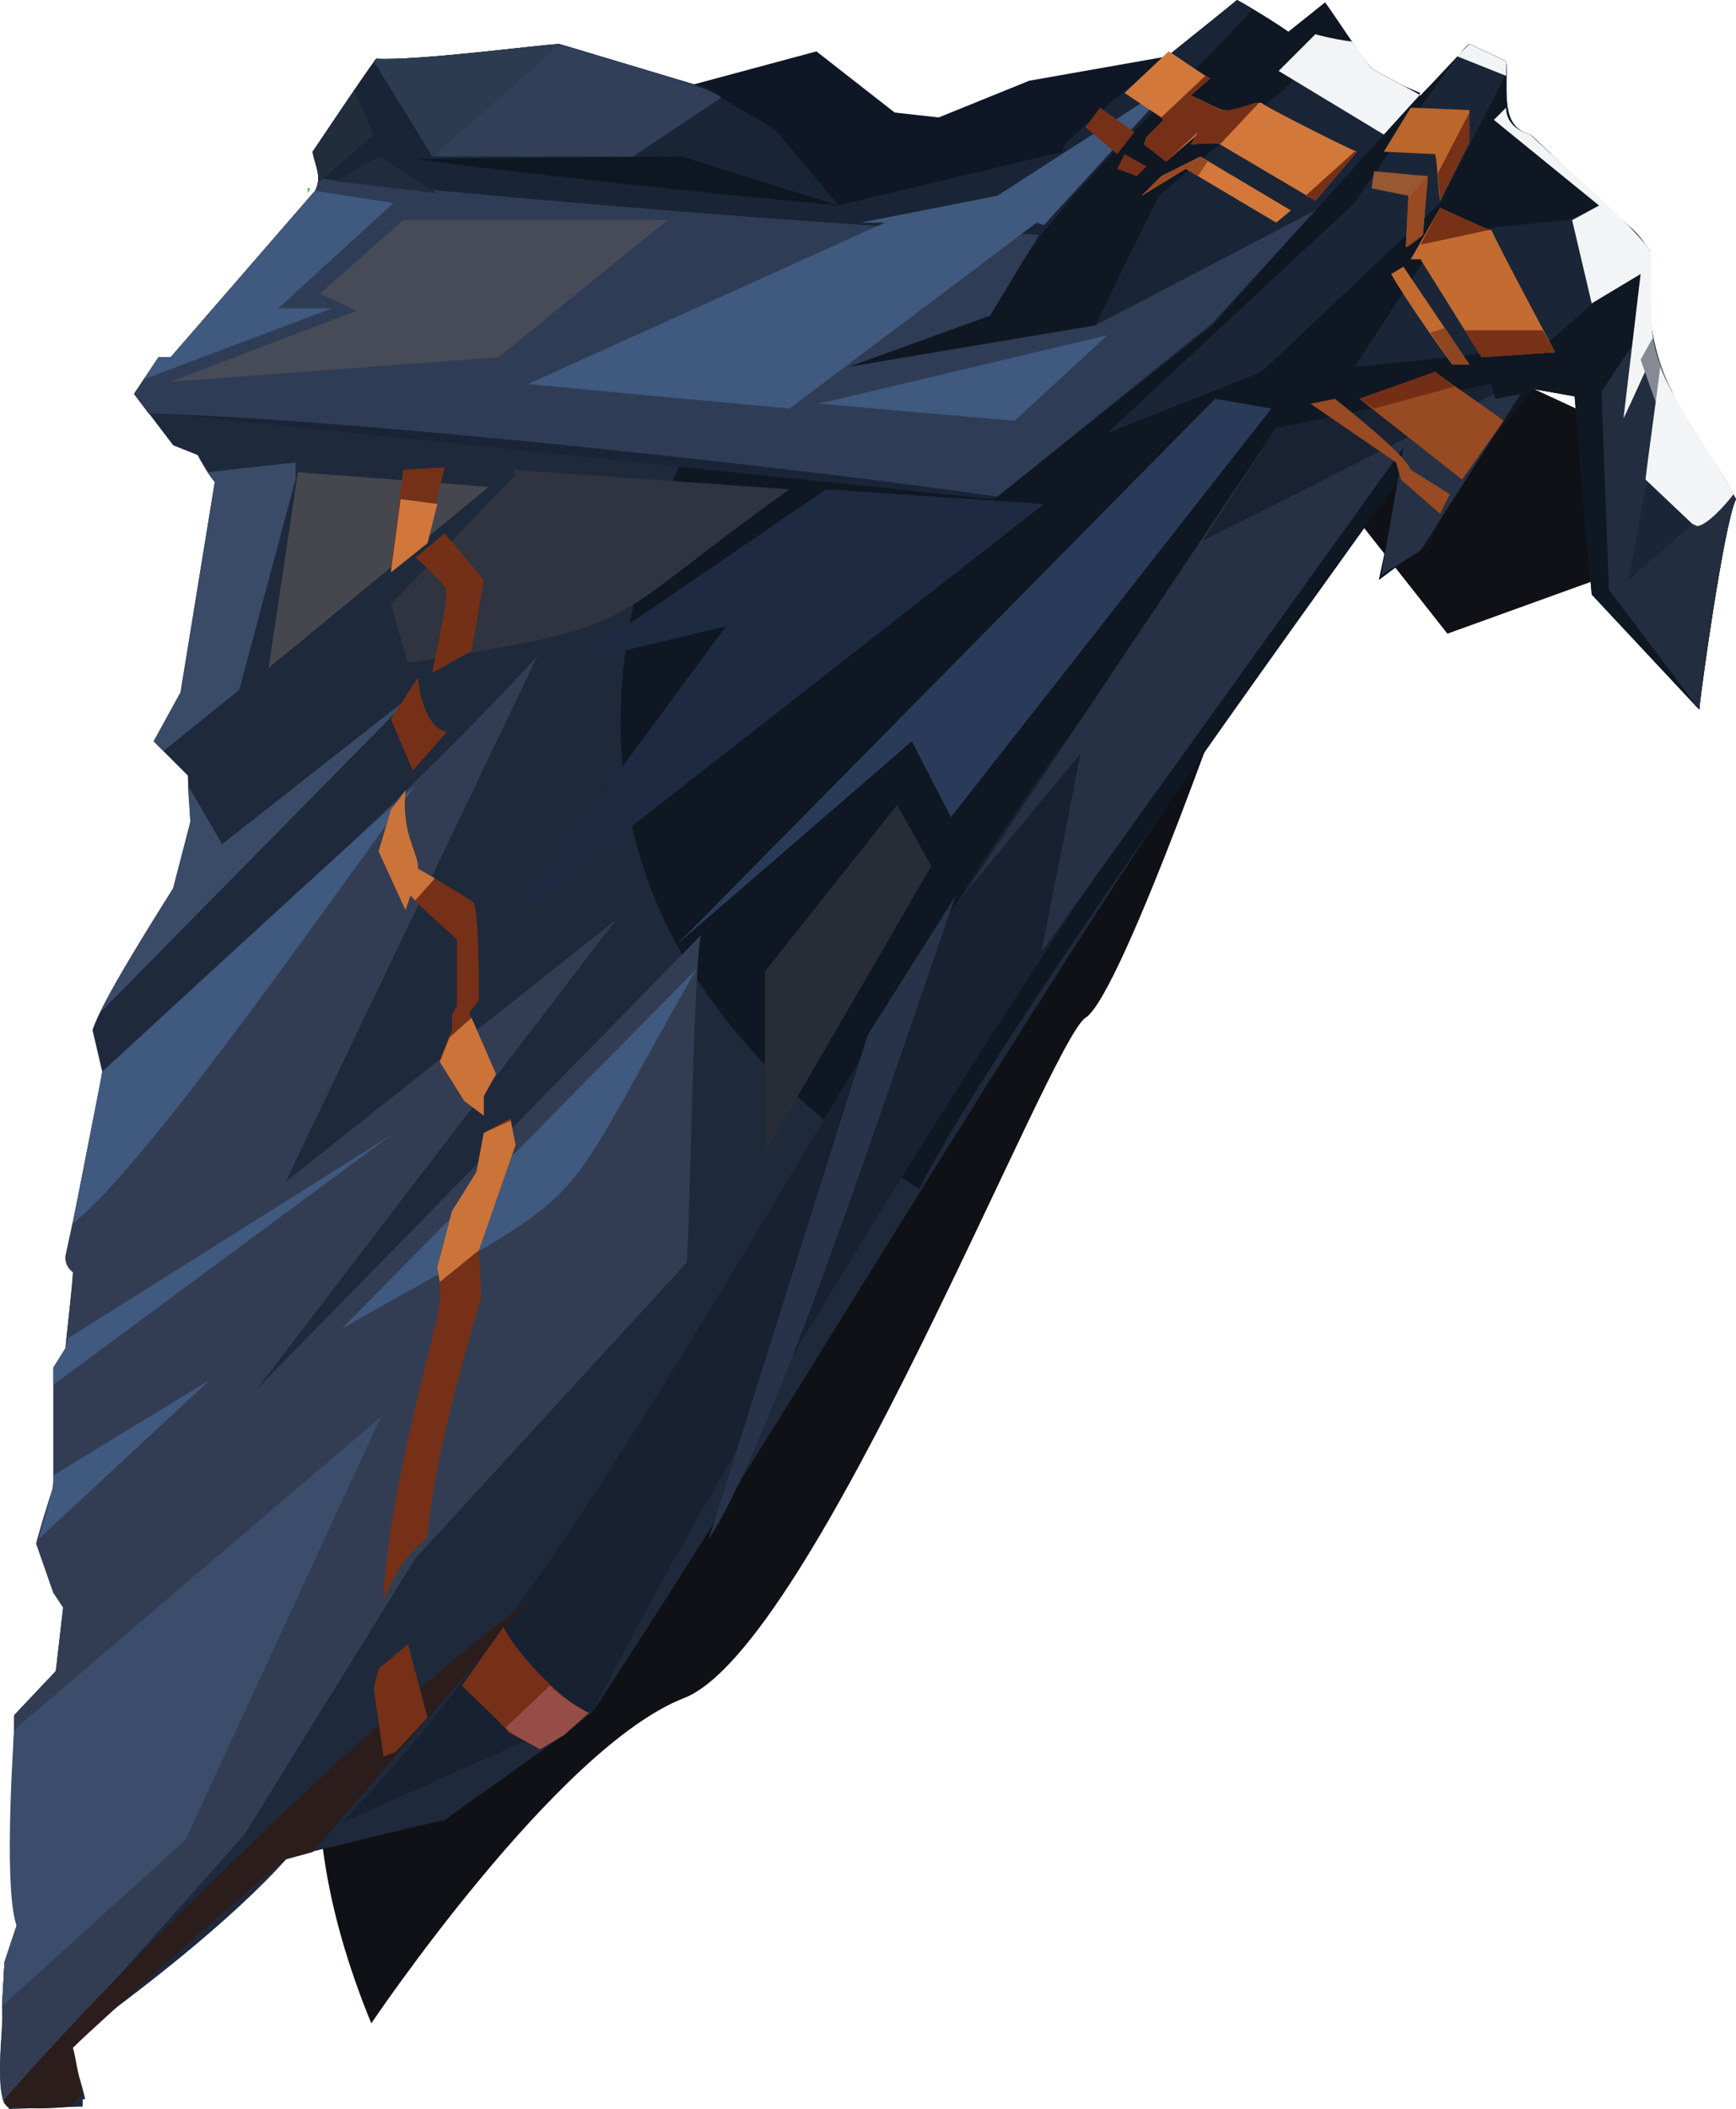 <?xml version="1.0" encoding="UTF-8" standalone="no"?>
<svg
   width="709.817"
   height="862"
   viewBox="0 0 709.817 862"
   version="1.1"
   id="svg156"
   sodipodi:docname="cb-layer-1091.svg"
   xmlns:inkscape="http://www.inkscape.org/namespaces/inkscape"
   xmlns:sodipodi="http://sodipodi.sourceforge.net/DTD/sodipodi-0.dtd"
   xmlns="http://www.w3.org/2000/svg"
   xmlns:svg="http://www.w3.org/2000/svg">
  <sodipodi:namedview
     id="namedview158"
     pagecolor="#ffffff"
     bordercolor="#666666"
     borderopacity="1.0"
     inkscape:pageshadow="2"
     inkscape:pageopacity="0.0"
     inkscape:pagecheckerboard="0" />
  <defs
     id="defs2" />
  <g
     transform="translate(-0.183,-320)"
     id="id-96277">
    <polygon
       points="384,368 366,366 334,341 282,355 324,413 407,413 487,361 489,341 421,353 "
       fill="#0f1727"
       id="id-96278" />
    <path
       d="m 152,1147 c 0,0 76,-113 128,-133 53,-21 149,-268 164,-278 15,-9 66,-157 66,-157 L 233,897 c 0,0 -159,60 -81,250 z"
       fill="#101116"
       id="path5" />
    <polygon
       points="664,553 664,496 608,470 551,527 592,579 "
       fill="#101116"
       id="polygon7" />
    <path
       d="m 710,524 c -5,10 -15,83 -15,86 l -1,-1 -43,-46 -7,-81 -17,-3 -28,34 -15,29 -20,15 9,-42 c -113,145 -230,352 -330,504 -12,11 -48,35 -61,45 -7,1 -58,14 -64,15 -23,26 -62,56 -90,76 2,5 6,18 7,23 h -1 v 3 l -30,1 c -7,-8 -2,-32 -3,-42 l 1,-18 5,-15 c -5,-17 -1,-68 -1,-86 l 17,-18 3,-26 -4,-6 -7,-20 c 0,-1 6,-21 7,-23 v -49 l 5,-8 c 0,-2 3,-27 3,-31 -6,-5 0,-14 0,-20 0,-1 12,-61 12,-62 0,0 -4,-17 -4,-17 5,-15 33,-57 33,-58 l 7,-27 c 0,-3 -1,-16 -1,-19 L 63,623 74,603 88,517 c -2,-2 -6,-9 -7,-11 L 71,502 55,481 65,466 h 5 l 59,-68 c 3,-5 0,-11 -1,-16 6,-8 20,-30 26,-38 17,1 69,-6 75,-6 l 60,18 c 4,3 23,14 28,17 l 26,31 c 1,0 92,-22 92,-22 v -2 c 9,-11 59,-50 71,-60 4,2 17,11 21,13 l 15,-12 c 5,7 14,21 19,27 v 0 c 5,3 15,8 20,11 6,-6 14,-15 20,-21 l 15,7 c 1,11 -3,27 10,30 0,0 18,17 31,29 9,9 16,12 18,22 -4,45 13,61 35,98 z"
       fill="#1e293b"
       id="path9" />
    <path
       d="m 710,524 c -5,10 -15,83 -15,86 l -1,-1 -43,-46 -7,-81 -17,-3 -28,34 -15,29 -20,15 9,-42 C 530,575 408,743 376,806 171,675 270,496 344,404 l 91,-22 v -2 c 9,-11 59,-50 71,-60 4,2 17,10 21,13 l 15,-12 c 5,7 14,21 19,27 v 0 c 5,3 15,8 20,11 6,-6 14,-15 20,-21 l 15,7 c 1,11 -3,27 10,30 0,0 18,17 31,29 9,9 16,12 18,22 -4,45 13,61 35,98 z"
       fill="#0f1723"
       id="path11" />
    <path
       d="M 140,1065 C 252,949 350,736 446,609 l 11,56 c -58,85 -169,263 -214,354 z"
       fill="#182132"
       id="path13" />
    <path
       d="m 710,524 c -5,10 -15,83 -15,86 l -37,-49 -3,-81 20,-30 c 2,30 24,52 35,74 z"
       fill="#222d40"
       id="path15" />
    <path
       d="m 675,423 -44,39 -77,8 36,-55 51,-5 15,-6 c 9,9 15,12 19,19 z"
       fill="#1a2638"
       id="path17" />
    <path
       d="m 616,350 -27,53 -73,69 -63,25 101,-94 c 2,-3 44,-65 47,-65 l 15,7 c 0,0 0,2 0,5 z"
       fill="#1a2638"
       id="path19" />
    <path
       d="m 581,358 c -21,24 -64,71 -85,95 l -88,70 -2,1 -329,-34 -16,-1 -6,-8 10,-15 h 5 l 59,-68 c 3,-5 0,-11 -1,-16 6,-9 20,-30 26,-38 17,1 69,-6 75,-6 l 60,18 c 4,3 23,14 28,17 l 26,31 92,-22 v -2 c 9,-11 59,-50 71,-60 l 6,4 c -31,35 -87,82 -107,125 l -58,21 101,-17 26,-53 54,-46 8,-15 z"
       fill="#192536"
       id="path21" />
    <path
       d="m 622,481 -41,64 -16,10 9,-52 -148,206 16,-81 -48,58 C 417,652 501,526 522,495 l 88,-18 c 0,1 1,5 2,6 z"
       fill="#263146"
       id="path23" />
    <polygon
       points="522,495 610,477 611,481 492,541 "
       fill="#182233"
       id="polygon25" />
    <polygon
       points="389,654 373,623 277,706 497,483 520,487 "
       fill="#293b59"
       id="polygon27" />
    <polygon
       points="207,698 297,576 234,591 338,520 427,526 "
       fill="#1e2a42"
       id="polygon29" />
    <path
       d="m 323,520 c -80,57 -56,55 -156,71 l -7,-24 51,-53 -1,-2 z"
       fill="#2f3440"
       id="path31" />
    <polygon
       points="110,593 122,513 200,519 "
       fill="#46474e"
       id="polygon33" />
    <polygon
       points="98,602 67,627 63,623 74,603 88,517 85,513 121,509 121,516 "
       fill="#3a4b68"
       id="polygon35" />
    <path
       d="M 170,603 41,734 c 7,-15 30,-51 30,-51 l 7,-27 -1,-15 14,24 z"
       fill="#3a4b68"
       id="path37" />
    <path
       d="m 287,702 c -3,3 -5,127 -6,134 L 170,957 100,1070 2,1180 c -4,-9 0,-31 -1,-40 l 1,-18 5,-15 c -5,-17 -1,-68 -1,-86 l 17,-18 3,-26 -4,-6 -7,-20 c 0,-1 6,-21 7,-23 v -49 l 5,-8 c 0,-2 3,-27 3,-31 -4,-3 -3,-7 -3,-7 2,-9 14,-65 15,-75 C 95,710 172,641 220,588 L 117,803 252,696 105,888 Z"
       fill="#323d54"
       id="path39" />
    <polygon
       points="381,674 367,649 313,717 313,791 "
       fill="#272c37"
       id="polygon41" />
    <path
       d="m 290,949 65,-206 36,-57 c -18,50 -73,221 -101,263 z"
       fill="#273349"
       id="path43" />
    <path
       d="m 229,338 -52,46 -24,-39 1,-1 c 17,1 69,-6 75,-6 z"
       fill="#2d3b51"
       id="path45" />
    <path
       d="m 295,360 -36,24 h -82 l 52,-46 c 4,2 65,18 66,22 z"
       fill="#313f59"
       id="path47" />
    <path
       d="m 170,385 109,-1 64,20 C 300,400 213,391 170,385 Z"
       fill="#0e1622"
       id="path49" />
    <path
       d="m 538,406 -42,46 -88,71 C 326,511 142,491 61,489 l -6,-8 10,-15 h 5 l 59,-68 c 1,-2 1,-4 2,-5 73,8 220,20 294,23 l -20,33 -58,21 101,-17 z"
       fill="#2f3c56"
       id="path51" />
    <path
       d="m 126,397 h 1 l -1,1 c 0,0 0,0 0,-1 z"
       fill="#3bb54a"
       id="path53" />
    <path
       d="m 153,375 -23,20 c 2,-2 -2,-10 -2,-13 l 17,-25 z"
       fill="#222d3c"
       id="path55" />
    <polygon
       points="179,399 137,394 155,384 "
       fill="#202b3d"
       id="polygon57" />
    <path
       d="m 127,397 -1,2 c 0,0 0,-1 0,-2 z"
       fill="#3bb54a"
       id="path59" />
    <polygon
       points="59,475 65,466 70,466 129,398 161,403 114,446 136,446 "
       fill="#40597e"
       id="polygon61" />
    <polygon
       points="352,411 408,400 481,353 427,412 424,411 323,487 216,477 362,411 "
       fill="#40597e"
       id="polygon63" />
    <polygon
       points="415,492 335,485 453,457 "
       fill="#40597e"
       id="polygon65" />
    <path
       d="M 170,641 C 145,674 61,796 30,820 30,819 42,759 42,758 67,735 143,665 170,641 Z"
       fill="#40597e"
       id="path67" />
    <path
       d="M 160,784 22,886 v -7 l 5,-8 c 0,0 1,-4 1,-4 z"
       fill="#40597e"
       id="path69" />
    <path
       d="m 86,884 -70,65 c 1,-4 7,-22 6,-26 z"
       fill="#40597e"
       id="path71" />
    <path
       d="M 140,863 285,716 c -62,108 -36,85 -145,147 z"
       fill="#40597e"
       id="path73" />
    <path
       d="m 156,899 -80,173 -75,68 1,-18 5,-15 c -5,-13 -2,-66 -1,-80 z"
       fill="#3b4d6b"
       id="path75" />
    <polygon
       points="696,531 675,509 666,557 "
       fill="#1a2638"
       id="polygon77" />
    <path
       d="m 586,353 -20,22 -43,-26 15,-15 c 0,0 7,2 15,3 1,1 7,10 8,11 v 0 c 5,3 15,8 20,11 z"
       fill="#f2f4f6"
       id="path79" />
    <path
       d="m 616,351 -20,-8 5,-5 15,7 c 0,-1 0,4 0,6 z"
       fill="#f2f4f6"
       id="path81" />
    <path
       d="m 677,463 c -3,6 -10,22 -13,28 l 7,-59 -20,12 -8,-34 11,-6 -43,-35 5,-5 c 0,9 10,11 10,11 2,3 43,37 49,48 1,3 -1,30 2,40 z"
       fill="#f2f4f6"
       id="path83" />
    <path
       d="m 684,480 c -3,2 -6,3 -7,4 l -6,-17 5,-9 c 1,7 5,17 8,22 z"
       fill="#868a94"
       id="path85" />
    <path
       d="m 709,522 c -3,4 -11,13 -15,13 l -2,-1 -19,-18 c 1,-9 5,-37 6,-46 3,10 25,42 30,52 z"
       fill="#f2f4f6"
       id="path87" />
    <polygon
       points="273,410 204,466 70,476 146,447 131,440 165,410 "
       fill="#474b58"
       id="polygon89" />
    <path
       d="m 217,974 -89,103 -11,3 v 0 c -14,11 -76,66 -87,77 1,3 3,16 4,19 l -5,5 c -9,1 -17,1 -26,0 -1,-1 -1,-2 -1,-3 48,-55 155,-161 215,-204 z"
       fill="#2c1d1d"
       id="path91" />
    <path
       d="m 555,382 -17,20 -39,-23 c 0,-1 -11,0 -12,0 l 4,-5 -14,12 -9,-7 1,-3 7,-7 -1,-1 -15,-10 18,-17 c 2,1 16,11 17,11 l -8,7 c 16,7 11,8 27,3 h 2 c 0,1 38,20 39,20 z"
       fill="#d3783b"
       id="path93" />
    <polygon
       points="457,383 464,374 450,364 444,372 "
       fill="#763017"
       id="polygon95" />
    <polygon
       points="465,392 469,388 460,383 457,389 "
       fill="#763017"
       id="polygon97" />
    <polygon
       points="485,389 467,400 475,392 491,384 528,406 522,411 "
       fill="#d3783a"
       id="polygon99" />
    <path
       d="m 601,365 v 13 l -12,24 c -1,-5 -1,-15 -2,-19 l -21,-1 11,-18 z"
       fill="#bb662a"
       id="path101" />
    <path
       d="m 584,392 -2,24 -7,5 c 0,0 1,-20 1,-20 v -1 l -15,-3 1,-7 z"
       fill="#985831"
       id="path103" />
    <path
       d="m 636,464 -30,2 -25,-40 h -4 l 12,-21 20,9 c 0,0 1,0 1,0 3,7 23,44 26,50 z"
       fill="#c36b31"
       id="path105" />
    <path
       d="m 601,469 h -7 c -6,-8 -20,-28 -25,-37 l 5,-3 z"
       fill="#c36a2f"
       id="path107" />
    <path
       d="m 615,492 -17,24 -42,-33 31,-11 c 5,4 23,16 28,20 z"
       fill="#984a22"
       id="path109" />
    <path
       d="m 546,483 -10,2 35,24 2,7 16,14 4,-8 -16,-10 c -2,-6 -26,-25 -31,-29 z"
       fill="#984a22"
       id="path111" />
    <polygon
       points="556,483 587,472 595,478 562,487 "
       fill="#732f16"
       id="polygon113" />
    <polygon
       points="585,456 591,454 601,469 594,469 "
       fill="#8d4620"
       id="polygon115" />
    <polygon
       points="599,455 631,455 636,464 606,466 "
       fill="#763117"
       id="polygon117" />
    <path
       d="m 582,416 c -1,1 -6,5 -7,5 l 1,-20 8,-9 z"
       fill="#984a22"
       id="path119" />
    <path
       d="m 589,402 -1,-11 c 0,0 13,-25 13,-25 v 12 z"
       fill="#763117"
       id="path121" />
    <polygon
       points="589,405 609,414 581,420 "
       fill="#763117"
       id="polygon123" />
    <polygon
       points="534,400 554,382 555,382 538,402 "
       fill="#763017"
       id="polygon125" />
    <polygon
       points="485,389 467,400 475,392 491,384 494,386 490,392 "
       fill="#974a22"
       id="polygon127" />
    <path
       d="m 515,362 -16,17 c 0,-1 -11,0 -12,0 l 3,-5 -13,12 -9,-7 1,-3 7,-7 -1,-1 18,-17 2,1 -8,7 c 16,7 10,8 27,3 z"
       fill="#763017"
       id="path129" />
    <path
       d="m 182,511 c -2,8 -6,23 -7,31 l -15,11 c 1,-8 4,-33 5,-41 z"
       fill="#743117"
       id="path131" />
    <path
       d="m 170,548 12,-10 16,19 -5,29 -16,9 c 0,-3 8,-34 5,-35 -2,-3 -9,-10 -12,-12 z"
       fill="#743017"
       id="path133" />
    <path
       d="m 171,597 c 0,0 2,21 12,22 l -14,16 -9,-21 z"
       fill="#753017"
       id="path135" />
    <path
       d="m 203,759 -5,9 v 8 l -8,-6 -10,-16 c 0,-1 4,-11 5,-13 v -6 l 2,-4 v -27 c -1,-1 -19,-17 -19,-18 l -2,6 -11,-24 5,-17 6,-8 c -2,18 6,27 5,32 5,3 19,11 23,14 2,6 2,33 2,40 l -4,5 c 0,0 10,24 11,25 z"
       fill="#753017"
       id="path137" />
    <path
       d="m 196,831 1,19 c -8,27 -20,70 -22,98 -12,12 -11,11 -18,26 1,-34 14,-83 22,-116 1,-5 2,-14 0,-20 l 6,-23 10,-16 3,-16 11,-6 2,11 c 0,1 -15,42 -15,43 z"
       fill="#753017"
       id="path139" />
    <path
       d="m 241,1020 -10,9 -10,6 -13,-7 c 1,0 -19,-19 -19,-19 l 17,-24 c 6,12 26,32 35,35 z"
       fill="#753017"
       id="path141" />
    <polygon
       points="162,1036 157,1038 153,1010 155,1002 167,992 175,1022 "
       fill="#753017"
       id="polygon143" />
    <path
       d="m 241,1020 -10,9 -10,6 c -1,-1 -14,-7 -14,-9 l 18,-17 c 6,6 17,12 16,11 z"
       fill="#964d47"
       id="path145" />
    <polygon
       points="180,844 179,838 185,815 195,799 198,783 209,778 211,788 196,831 "
       fill="#ca7439"
       id="polygon147" />
    <polygon
       points="198,776 190,770 180,754 184,744 193,736 203,759 198,768 "
       fill="#cb7339"
       id="polygon149" />
    <path
       d="m 178,679 -8,9 -2,-2 -2,6 -11,-24 5,-17 6,-8 c -2,18 6,27 5,32 z"
       fill="#ca7439"
       id="path151" />
    <polygon
       points="160,554 164,524 179,526 175,542 "
       fill="#d1773c"
       id="polygon153" />
  </g>
</svg>
